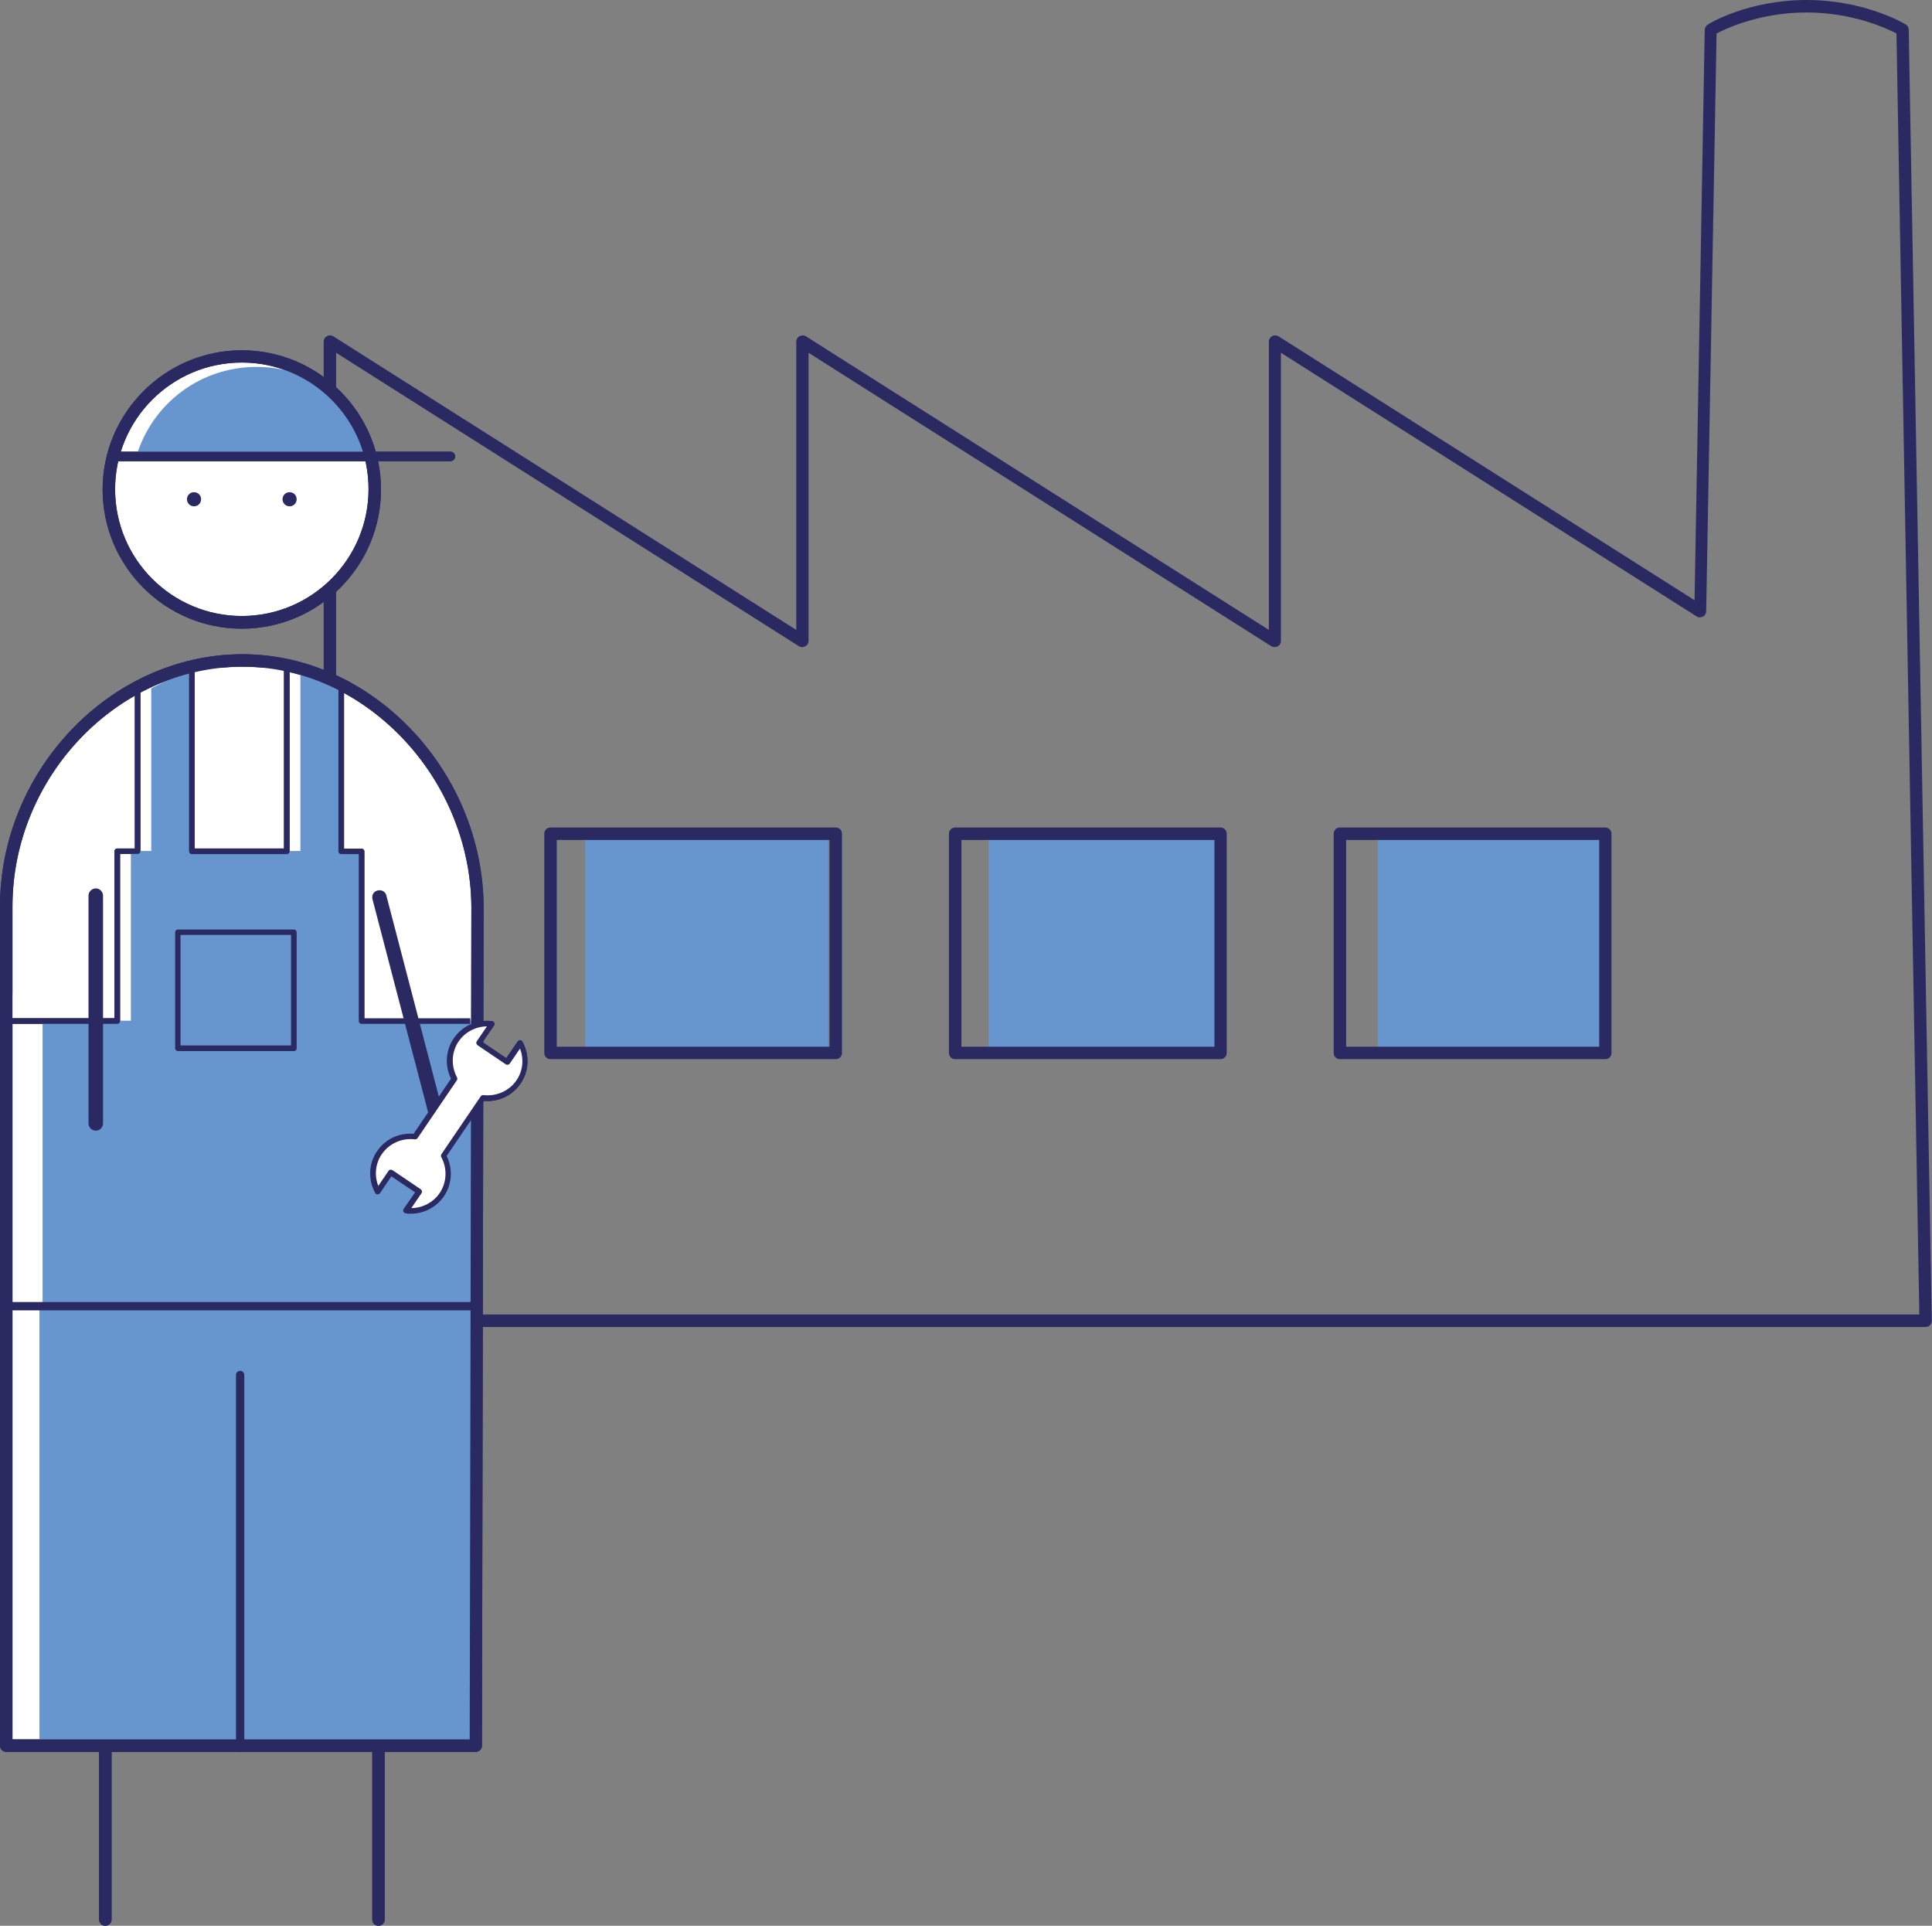 <?xml version="1.0" encoding="utf-8"?>
<!-- Generator: Adobe Illustrator 26.0.2, SVG Export Plug-In . SVG Version: 6.00 Build 0)  -->
<svg version="1.1" id="Ebene_1" xmlns="http://www.w3.org/2000/svg" xmlns:xlink="http://www.w3.org/1999/xlink" x="0px" y="0px"
	 viewBox="0 0 93 92.69" style="enable-background:new 0 0 93 92.69;" xml:space="preserve">
<rect x="0" y="0" width="93" height="92.69" fill="#808080" stroke="none"/>
<style type="text/css">
	.st0{clip-path:url(#SVGID_00000181059223471017272770000014594596374841394097_);fill:#6796CF;}
	.st1{clip-path:url(#SVGID_00000181059223471017272770000014594596374841394097_);fill:#2B2961;}
	.st2{fill:#6796CF;}
	.st3{clip-path:url(#SVGID_00000023978064033100017060000014159910091361582736_);fill:#2B2961;}
	.st4{fill:#FFFFFF;}
	.st5{clip-path:url(#SVGID_00000146500204842565073940000008092186678907397817_);fill:#2B2961;}
	.st6{clip-path:url(#SVGID_00000128474825207221582930000009502583610198733753_);fill:#2B2961;}
	.st7{clip-path:url(#SVGID_00000179629076886976285380000009593567313771749790_);fill:#2B2961;}
	.st8{fill:#2B2961;}
	.st9{clip-path:url(#SVGID_00000169540319495847958750000007134123496994942607_);fill:#6796CF;}
	.st10{clip-path:url(#SVGID_00000169540319495847958750000007134123496994942607_);fill:#2B2961;}
	.st11{clip-path:url(#SVGID_00000049221390693454019650000018242134794724219796_);fill:#2B2961;}
	.st12{clip-path:url(#SVGID_00000137105025593221019820000010828076165227823785_);fill:#2B2961;}
	.st13{clip-path:url(#SVGID_00000137105025593221019820000010828076165227823785_);fill:#6796CF;}
	.st14{clip-path:url(#SVGID_00000142883625075903777210000004435907856624990850_);fill:#2B2961;}
	.st15{clip-path:url(#SVGID_00000042717036236469088770000005491652202684931991_);fill:#2B2961;}
	.st16{clip-path:url(#SVGID_00000108276394312259237010000006025142983173591694_);fill:#2B2961;}
	.st17{clip-path:url(#SVGID_00000108276394312259237010000006025142983173591694_);fill:#6796CF;}
	.st18{clip-path:url(#SVGID_00000032642415586503946370000004039706374148533891_);fill:#2B2961;}
	.st19{clip-path:url(#SVGID_00000046328873469316672920000008144992966831531929_);fill:#2B2961;}
	.st20{clip-path:url(#SVGID_00000132085676924040490180000016929501973354334391_);fill:#2B2961;}
	.st21{clip-path:url(#SVGID_00000142869710251737121340000013860200613397551754_);fill:#2B2961;}
	.st22{clip-path:url(#SVGID_00000128482603654264095220000000997794403672437412_);fill:#6796CF;}
	.st23{clip-path:url(#SVGID_00000128482603654264095220000000997794403672437412_);fill:#2B2961;}
	.st24{clip-path:url(#SVGID_00000074429174275317018040000017949041870967845038_);fill:#2B2961;}
	.st25{clip-path:url(#SVGID_00000061453900612325590680000013168624742929954966_);fill:#2B2961;}
	.st26{clip-path:url(#SVGID_00000061453900612325590680000013168624742929954966_);fill:#6796CF;}
	.st27{clip-path:url(#SVGID_00000159434910420784904920000001278229895694078853_);fill:#2B2961;}
	.st28{clip-path:url(#SVGID_00000157993644737346446830000003147701686066113427_);fill:#2B2961;}
	.st29{clip-path:url(#SVGID_00000102536679699390550200000004987377841856485537_);fill:#2B2961;}
	.st30{clip-path:url(#SVGID_00000102536679699390550200000004987377841856485537_);fill:#6796CF;}
	.st31{clip-path:url(#SVGID_00000054256075346133065420000000614421188760843440_);fill:#2B2961;}
	.st32{clip-path:url(#SVGID_00000019668305945110905080000017226041055820623505_);fill:#6796CF;}
	.st33{clip-path:url(#SVGID_00000019668305945110905080000017226041055820623505_);fill:#2B2961;}
	.st34{clip-path:url(#SVGID_00000010278220473064697640000002793438180708301700_);fill:#2B2961;}
	.st35{clip-path:url(#SVGID_00000010278220473064697640000002793438180708301700_);fill:#6796CF;}
	.st36{clip-path:url(#SVGID_00000101799909672375005290000010831670209342585233_);fill:#2B2961;}
	.st37{clip-path:url(#SVGID_00000084523138434700678340000009116273720553972390_);fill:#FFFFFF;}
	.st38{clip-path:url(#SVGID_00000084523138434700678340000009116273720553972390_);fill:#2B2961;}
	.st39{clip-path:url(#SVGID_00000126325670134626972980000000557245885672772258_);fill:#FFFFFF;}
	.st40{clip-path:url(#SVGID_00000126325670134626972980000000557245885672772258_);fill:#2B2961;}
	.st41{clip-path:url(#SVGID_00000078030654555933047420000010989914876557636799_);fill:#6796CF;}
	.st42{clip-path:url(#SVGID_00000078030654555933047420000010989914876557636799_);fill:#2B2961;}
	.st43{clip-path:url(#SVGID_00000039093657672420504570000011795715662497162371_);fill:#2B2961;}
	.st44{clip-path:url(#SVGID_00000152955623893219693950000013635281061423329720_);fill:#6796CF;}
	.st45{clip-path:url(#SVGID_00000152955623893219693950000013635281061423329720_);fill:#2B2961;}
	.st46{clip-path:url(#SVGID_00000091721621461446513330000015216792605475769009_);fill:#2B2961;}
	.st47{clip-path:url(#SVGID_00000044886882223569555740000014283714746872155316_);fill:#2B2961;}
	.st48{clip-path:url(#SVGID_00000044886882223569555740000014283714746872155316_);fill:#6796CF;}
	.st49{clip-path:url(#SVGID_00000052808026854554707620000011187143813557326735_);fill:#2B2961;}
	.st50{clip-path:url(#SVGID_00000171698929472400023460000007843632045621088901_);fill:#2B2961;}
	.st51{clip-path:url(#SVGID_00000173875047725252410990000017890351079369203334_);fill:#2B2961;}
	.st52{clip-path:url(#SVGID_00000173875047725252410990000017890351079369203334_);fill:#6796CF;}
	.st53{clip-path:url(#SVGID_00000036228678393928713330000004380002383855053220_);fill:#2B2961;}
	.st54{clip-path:url(#SVGID_00000096752922269812287070000015582465070686316967_);fill:#2B2961;}
	.st55{clip-path:url(#SVGID_00000070833347048863009320000010438476454888551575_);fill:#2B2961;}
	.st56{clip-path:url(#SVGID_00000100352726389037934040000002854457187657866651_);fill:#2B2961;}
	.st57{clip-path:url(#SVGID_00000151507857517524496040000001843585559841379208_);fill:#6796CF;}
	.st58{clip-path:url(#SVGID_00000084530362455947585580000007546477877776567700_);fill:#2B2961;}
	.st59{clip-path:url(#SVGID_00000027587988224144287580000010639880919532356536_);fill:#2B2961;}
	.st60{clip-path:url(#SVGID_00000142864177539663857940000011487848363728949149_);fill:#6796CF;}
	.st61{clip-path:url(#SVGID_00000065771166582026391620000015515835462275646138_);fill:#2B2961;}
	.st62{clip-path:url(#SVGID_00000071549644570132506020000010416907546363082886_);fill:#2B2961;}
	.st63{clip-path:url(#SVGID_00000071549644570132506020000010416907546363082886_);fill:#6796CF;}
	.st64{clip-path:url(#SVGID_00000181057574465152407190000007007125701907413694_);fill:#2B2961;}
	.st65{clip-path:url(#SVGID_00000169516078463140389680000001494494889354203786_);fill:#6796CF;}
	.st66{clip-path:url(#SVGID_00000169516078463140389680000001494494889354203786_);fill:#2B2961;}
	.st67{clip-path:url(#SVGID_00000042702087225290205470000000207397573573555620_);fill:#2B2961;}
	.st68{clip-path:url(#SVGID_00000023985407449653526690000005066595041678467253_);fill:#2B2961;}
	.st69{clip-path:url(#SVGID_00000023985407449653526690000005066595041678467253_);fill:#6796CF;}
	.st70{clip-path:url(#SVGID_00000021821141465911343710000008664727833546129596_);fill:#2B2961;}
	.st71{clip-path:url(#SVGID_00000112600287086100490910000010850257428336348305_);fill:#2B2961;}
	.st72{clip-path:url(#SVGID_00000056409404668908268320000012706212524060678039_);fill:#2B2961;}
	.st73{clip-path:url(#SVGID_00000056409404668908268320000012706212524060678039_);fill:#6796CF;}
	.st74{clip-path:url(#SVGID_00000035528757046935274130000005803257434144501383_);fill:#2B2961;}
	.st75{clip-path:url(#SVGID_00000177469209125879516450000012764618018874978447_);fill:#2B2961;}
	.st76{clip-path:url(#SVGID_00000129168143317804099890000012857428109964131209_);fill:#2B2961;}
	.st77{clip-path:url(#SVGID_00000178179777094925950680000012732472706973685660_);fill:#2B2961;}
	.st78{clip-path:url(#SVGID_00000161613347667105539670000008509102564643254454_);fill:#6796CF;}
	.st79{clip-path:url(#SVGID_00000161613347667105539670000008509102564643254454_);fill:#2B2961;}
	.st80{clip-path:url(#SVGID_00000118368277669104655020000012053666528085112217_);fill:#FFFFFF;}
	.st81{clip-path:url(#SVGID_00000118368277669104655020000012053666528085112217_);fill:#2B2961;}
	.st82{clip-path:url(#SVGID_00000029005476040007647560000002514935699926698633_);fill:#2B2961;}
	.st83{clip-path:url(#SVGID_00000127735531155737240290000005200874479318451874_);fill:#2B2961;}
	.st84{clip-path:url(#SVGID_00000127735531155737240290000005200874479318451874_);fill:#6796CF;}
	.st85{clip-path:url(#SVGID_00000058576180850188133890000003946868548186558592_);fill:#2B2961;}
	.st86{clip-path:url(#SVGID_00000005953417426900171380000001145470567457287827_);fill:#2B2961;}
	.st87{clip-path:url(#SVGID_00000005953417426900171380000001145470567457287827_);fill:#FFFFFF;}
	.st88{clip-path:url(#SVGID_00000090982949979943738450000010625912026853071805_);fill:#6796CF;}
	.st89{clip-path:url(#SVGID_00000090982949979943738450000010625912026853071805_);fill:#2B2961;}
	.st90{clip-path:url(#SVGID_00000031190273078134825290000016457627662883134121_);fill:#2B2961;}
	.st91{clip-path:url(#SVGID_00000040540743435811312490000000665740080499948190_);fill:#2B2961;}
	.st92{clip-path:url(#SVGID_00000040540743435811312490000000665740080499948190_);fill:#6796CF;}
	.st93{clip-path:url(#SVGID_00000169534798372338149090000000493018321966156182_);fill:#2B2961;}
	.st94{clip-path:url(#SVGID_00000169534798372338149090000000493018321966156182_);fill:#FFFFFF;}
	.st95{clip-path:url(#SVGID_00000077301977922795998070000011941545660130768802_);fill:#6796CF;}
	.st96{clip-path:url(#SVGID_00000077301977922795998070000011941545660130768802_);fill:#2B2961;}
	.st97{clip-path:url(#SVGID_00000077301977922795998070000011941545660130768802_);fill:#FFFFFF;}
	.st98{clip-path:url(#SVGID_00000151541176065112927560000012122049642567080358_);fill:#2B2961;}
	.st99{clip-path:url(#SVGID_00000151541176065112927560000012122049642567080358_);fill:#6796CF;}
	.st100{clip-path:url(#SVGID_00000086653339485326042880000015455936110131614900_);fill:#2B2961;}
	.st101{clip-path:url(#SVGID_00000005967292960539169550000009311718796349934470_);fill:#2B2961;}
	.st102{clip-path:url(#SVGID_00000181778068950078661220000005173331853845402812_);fill:#2B2961;}
	.st103{clip-path:url(#SVGID_00000119832351738608048070000018172804959154936491_);fill:#2B2961;}
	.st104{clip-path:url(#SVGID_00000093139720433177433000000002821320203530613156_);fill:#2B2961;}
	.st105{clip-path:url(#SVGID_00000098186263136948238080000006503043959892353720_);fill:#FFFFFF;}
	.st106{clip-path:url(#SVGID_00000098186263136948238080000006503043959892353720_);fill:#2B2961;}
	.st107{clip-path:url(#SVGID_00000098186263136948238080000006503043959892353720_);fill:#6796CF;}
	.st108{clip-path:url(#SVGID_00000140727734770174989940000007495098818475690661_);fill:#FFFFFF;}
	.st109{clip-path:url(#SVGID_00000159462030560493873230000009292970955793421207_);fill:#2B2961;}
	.st110{clip-path:url(#SVGID_00000159462030560493873230000009292970955793421207_);fill:#FFFFFF;}
	.st111{clip-path:url(#SVGID_00000117664183598491971710000005297886115966976433_);fill:#2B2961;}
	.st112{clip-path:url(#SVGID_00000151522156158157536260000007581712427163922100_);fill:#2B2961;}
	.st113{clip-path:url(#SVGID_00000151522156158157536260000007581712427163922100_);fill:#6796CF;}
	.st114{clip-path:url(#SVGID_00000172434160628955167830000010809791793540363711_);fill:#2B2961;}
	.st115{clip-path:url(#SVGID_00000115493937175657086940000003967899342732653448_);fill:#2B2961;}
	.st116{clip-path:url(#SVGID_00000115493937175657086940000003967899342732653448_);fill:#FFFFFF;}
	.st117{clip-path:url(#SVGID_00000152257897869584842130000010910280578414192828_);fill:#6796CF;}
	.st118{clip-path:url(#SVGID_00000165940076719679079360000016082323586044491165_);fill:#2B2961;}
	.st119{clip-path:url(#SVGID_00000124144601095632028560000009481345960008904632_);fill:#2B2961;}
	.st120{clip-path:url(#SVGID_00000169546542569029086230000000610357573609078948_);fill:#FFFFFF;}
	.st121{clip-path:url(#SVGID_00000169546542569029086230000000610357573609078948_);fill:#2B2961;}
	.st122{clip-path:url(#SVGID_00000161612746652819819350000002799567830646866873_);fill:#FFFFFF;}
	.st123{clip-path:url(#SVGID_00000161612746652819819350000002799567830646866873_);fill:#2B2961;}
	.st124{clip-path:url(#SVGID_00000006687376330802170600000005617369950180906140_);fill:#6796CF;}
	.st125{clip-path:url(#SVGID_00000006687376330802170600000005617369950180906140_);fill:#2B2961;}
	.st126{clip-path:url(#SVGID_00000165912993918491942560000017247407308236521120_);fill:#2B2961;}
	.st127{clip-path:url(#SVGID_00000165912993918491942560000017247407308236521120_);fill:#6796CF;}
	.st128{clip-path:url(#SVGID_00000025441709340096326270000000229782590861368709_);fill:#6796CF;}
	.st129{clip-path:url(#SVGID_00000113312336022380278340000007682773434111805056_);fill:#2B2961;}
	.st130{clip-path:url(#SVGID_00000153676686947123624740000002255886874224100538_);fill:#2B2961;}
	.st131{clip-path:url(#SVGID_00000084491823898177032070000008822956167457916323_);fill:#2B2961;}
	.st132{clip-path:url(#SVGID_00000134958488083734454240000017212862429392180639_);fill:#2B2961;}
	.st133{clip-path:url(#SVGID_00000183242600811351658450000007211852959564756381_);fill:#2B2961;}
	.st134{clip-path:url(#SVGID_00000183242600811351658450000007211852959564756381_);fill:#6796CF;}
	.st135{clip-path:url(#SVGID_00000029762886971374676240000015945953870419055764_);fill:#6796CF;}
	.st136{clip-path:url(#SVGID_00000000224710644982303550000018406816708695571080_);fill:#2B2961;}
	.st137{clip-path:url(#SVGID_00000139288458476438463120000001366454869329204653_);fill:#2B2961;}
	.st138{clip-path:url(#SVGID_00000168097388131698746700000013228077955135961758_);fill:#2B2961;}
	.st139{clip-path:url(#SVGID_00000181051971103265860340000010385834532188233407_);fill:#2B2961;}
	.st140{clip-path:url(#SVGID_00000165211524713864366760000013520094658118681775_);fill:#6796CF;}
	.st141{clip-path:url(#SVGID_00000165211524713864366760000013520094658118681775_);fill:#2B2961;}
	.st142{clip-path:url(#SVGID_00000039129828619885608580000004568682173413076371_);fill:#2B2961;}
	.st143{clip-path:url(#SVGID_00000173135434136850792730000013156235882486025103_);fill:#2B2961;}
	.st144{clip-path:url(#SVGID_00000078026949363090099080000008646887263583045528_);fill:#2B2961;}
	.st145{clip-path:url(#SVGID_00000078026949363090099080000008646887263583045528_);fill:#6796CF;}
	.st146{clip-path:url(#SVGID_00000154426617836673654360000016247737469408925073_);}
	.st147{clip-path:url(#SVGID_00000154426617836673654360000016247737469408925073_);fill:#FFFFFF;}
	.st148{clip-path:url(#SVGID_00000154426617836673654360000016247737469408925073_);fill:#2B2961;}
	.st149{clip-path:url(#SVGID_00000178885390830239476950000007959824445903591302_);fill:#2B2961;}
	.st150{clip-path:url(#SVGID_00000156549453386642036930000017129769531181119106_);fill:#2B2961;}
	.st151{clip-path:url(#SVGID_00000156549453386642036930000017129769531181119106_);fill:#FFFFFF;}
	.st152{clip-path:url(#SVGID_00000156549453386642036930000017129769531181119106_);fill:#6796CF;}
	.st153{clip-path:url(#SVGID_00000093868829135081576770000010360845886963529386_);fill:#2B2961;}
	.st154{clip-path:url(#SVGID_00000181791606596630549740000000066342444925687704_);fill:#2B2961;}
	.st155{clip-path:url(#SVGID_00000034809936927906396740000002291267458931760550_);fill:#6796CF;}
	.st156{clip-path:url(#SVGID_00000034809936927906396740000002291267458931760550_);}
	.st157{clip-path:url(#SVGID_00000060018528997274525820000003728491478337832868_);fill:#2B2961;}
	.st158{clip-path:url(#SVGID_00000034809936927906396740000002291267458931760550_);fill:#FFFFFF;}
	.st159{clip-path:url(#SVGID_00000034809936927906396740000002291267458931760550_);fill:#2B2961;}
	.st160{opacity:0.52;clip-path:url(#SVGID_00000104703407005556340600000012974542498030827931_);}
	.st161{clip-path:url(#SVGID_00000165200832929673457720000017979128669708370092_);fill:#6796CF;}
	.st162{clip-path:url(#SVGID_00000177478294640500096680000008220380587121688234_);fill:#2B2961;}
	.st163{clip-path:url(#SVGID_00000154422076303580412450000007349910636191484598_);fill:#2B2961;}
	.st164{clip-path:url(#SVGID_00000138559811685474090990000009488414939683533988_);fill:#6796CF;}
	.st165{clip-path:url(#SVGID_00000138559811685474090990000009488414939683533988_);fill:#2B2961;}
	.st166{clip-path:url(#SVGID_00000052071308232596039400000010054530478136235702_);fill:#2B2961;}
	.st167{clip-path:url(#SVGID_00000145778303649026228900000006414924857782660256_);fill:#2B2961;}
	.st168{clip-path:url(#SVGID_00000167377293400766225890000011759416855599071892_);fill:#2B2961;}
	.st169{clip-path:url(#SVGID_00000066496348493912896960000013822142771428131202_);fill:#FFFFFF;}
	.st170{clip-path:url(#SVGID_00000066496348493912896960000013822142771428131202_);fill:#2B2961;}
	.st171{clip-path:url(#SVGID_00000066496348493912896960000013822142771428131202_);fill:#6796CF;}
	.st172{clip-path:url(#SVGID_00000099656508740220857830000002671335954578669185_);fill:#6796CF;}
	.st173{clip-path:url(#SVGID_00000147933205956213111860000014564564792384752514_);fill:#2B2961;}
	.st174{clip-path:url(#SVGID_00000010999640071639245150000007277791740535715738_);fill:#2B2961;}
	.st175{clip-path:url(#SVGID_00000010999640071639245150000007277791740535715738_);fill:#FFFFFF;}
	.st176{clip-path:url(#SVGID_00000062878142538827517710000018135487275031522740_);fill:#6796CF;}
	.st177{clip-path:url(#SVGID_00000062878142538827517710000018135487275031522740_);fill:#2B2961;}
	.st178{clip-path:url(#SVGID_00000145743465279700309630000004726368749914649528_);fill:#6796CF;}
	.st179{clip-path:url(#SVGID_00000145743465279700309630000004726368749914649528_);fill:#2B2961;}
	.st180{clip-path:url(#SVGID_00000144325389591828670930000009022172452023577761_);fill:#2B2961;}
	.st181{clip-path:url(#SVGID_00000051364863974877628300000003326503206785364399_);fill:#2B2961;}
	.st182{clip-path:url(#SVGID_00000025411910150731503020000002790207529096695943_);fill:#FFFFFF;}
	.st183{clip-path:url(#SVGID_00000096023602521618131680000012613241866493615787_);fill:#2B2961;}
	.st184{clip-path:url(#SVGID_00000050642780088594854590000011160616924253278625_);fill:#2B2961;}
	.st185{clip-path:url(#SVGID_00000050642780088594854590000011160616924253278625_);fill:#6796CF;}
	.st186{clip-path:url(#SVGID_00000033329545073395828030000006072969403399646345_);fill:#2B2961;}
	.st187{clip-path:url(#SVGID_00000116204561368603621150000007495942654230046868_);fill:#2B2961;}
	.st188{clip-path:url(#SVGID_00000182510115649199498040000012258775614267295920_);fill:#6796CF;}
	.st189{clip-path:url(#SVGID_00000013883895860584832590000008255137938569501843_);fill:#2B2961;}
	.st190{clip-path:url(#SVGID_00000057852672400125604830000000200730747247113091_);fill:#6796CF;}
	.st191{clip-path:url(#SVGID_00000061441982513184704960000000318744014451310761_);fill:#2B2961;}
	.st192{clip-path:url(#SVGID_00000091012046298291550530000010318470986204383617_);fill:#6796CF;}
	.st193{clip-path:url(#SVGID_00000085235034845539708090000012231331834962780042_);fill:#2B2961;}
	.st194{clip-path:url(#SVGID_00000129167232253948196540000001622082169040117406_);}
	.st195{clip-path:url(#SVGID_00000129167232253948196540000001622082169040117406_);fill:#2B2961;}
	.st196{clip-path:url(#SVGID_00000129167232253948196540000001622082169040117406_);fill:#FFFFFF;}
	.st197{clip-path:url(#SVGID_00000125580073921108692160000000737923370159129233_);fill:#2B2961;}
	.st198{clip-path:url(#SVGID_00000157284873220892958220000005907771860781634212_);fill:#2B2961;}
	.st199{clip-path:url(#SVGID_00000149375743541739153200000009987355343151560839_);fill:#2B2961;}
	.st200{clip-path:url(#SVGID_00000057867852404037648820000004520376453379565725_);fill:#2B2961;}
	.st201{clip-path:url(#SVGID_00000169557573968576619980000011305274239217887881_);fill:#2B2961;}
	.st202{clip-path:url(#SVGID_00000137128849766742196990000007155496936071003319_);fill:#2B2961;}
	.st203{clip-path:url(#SVGID_00000152241582128993214260000008879840005131966110_);fill:#2B2961;}
	.st204{clip-path:url(#SVGID_00000030488581062676948490000008632565146323132588_);fill:#2B2961;}
	.st205{clip-path:url(#SVGID_00000076576214942483718220000014246834572907097765_);fill:#2B2961;}
	.st206{clip-path:url(#SVGID_00000047036992570928544300000017532452627884763541_);fill:#FFFFFF;}
	.st207{clip-path:url(#SVGID_00000047036992570928544300000017532452627884763541_);fill:#2B2961;}
	.st208{clip-path:url(#SVGID_00000062902999222261294460000007222627130753015178_);fill:#6796CF;}
	.st209{clip-path:url(#SVGID_00000062902999222261294460000007222627130753015178_);fill:#2B2961;}
	.st210{clip-path:url(#SVGID_00000011718512327138575240000007905234887258111653_);fill:#2B2961;}
	.st211{clip-path:url(#SVGID_00000011718512327138575240000007905234887258111653_);fill:#FFFFFF;}
	.st212{clip-path:url(#SVGID_00000127744384511379158130000002605645032615847560_);fill:#6796CF;}
	.st213{clip-path:url(#SVGID_00000127744384511379158130000002605645032615847560_);fill:#2B2961;}
	.st214{clip-path:url(#SVGID_00000117667477469992090360000002123378082930675101_);fill:#6796CF;}
	.st215{clip-path:url(#SVGID_00000117667477469992090360000002123378082930675101_);fill:#2B2961;}
	.st216{clip-path:url(#SVGID_00000072281529651276449410000001492238994360606117_);}
	.st217{clip-path:url(#SVGID_00000067235554389259790360000001004077264280980644_);}
	.st218{clip-path:url(#SVGID_00000049189409522766754950000012926199915287612037_);}
	.st219{clip-path:url(#SVGID_00000078761828857398982810000002902084262287735191_);}
	.st220{clip-path:url(#SVGID_00000070108377086824296490000004145058651272344243_);}
	.st221{clip-path:url(#SVGID_00000070109115971806076910000008487678423778972302_);}
	.st222{clip-path:url(#SVGID_00000036234107600527111850000009391588050518311847_);}
	.st223{clip-path:url(#SVGID_00000083786414948657714690000016588057192506463116_);}
	.st224{clip-path:url(#SVGID_00000096747589219120508560000009780772605462869132_);}
	.st225{clip-path:url(#SVGID_00000135668851348029649640000000252041581570251184_);}
	.st226{clip-path:url(#SVGID_00000181781649891898438330000009672612840505777822_);}
	.st227{clip-path:url(#SVGID_00000034086739809895244600000000445649139699617680_);}
	.st228{clip-path:url(#SVGID_00000049919050576977449760000000004538933518574238_);}
	.st229{clip-path:url(#SVGID_00000103260695153511788420000002212329926184037013_);}
	.st230{clip-path:url(#SVGID_00000074407694481352235110000017132142505098220422_);fill:#2B2961;}
	.st231{clip-path:url(#SVGID_00000074407694481352235110000017132142505098220422_);fill:#6796CF;}
	.st232{fill:#A2B9E1;}
	.st233{clip-path:url(#SVGID_00000096022277471645874650000003675340329909989289_);}
	.st234{clip-path:url(#SVGID_00000148652103659125203090000009261571786541490597_);}
</style>
<g>
	<rect x="28.17" y="39.93" class="st2" width="11.7" height="10.87"/>
	<rect x="47.59" y="39.93" class="st2" width="11.01" height="10.87"/>
	<rect x="66.32" y="39.93" class="st2" width="11.01" height="10.87"/>
	<g>
		<defs>
			<rect id="SVGID_00000075157055934448167640000011907023227040565640_" width="93" height="92.69"/>
		</defs>
		<clipPath id="SVGID_00000044171643765706574990000006895579231321333386_">
			<use xlink:href="#SVGID_00000075157055934448167640000011907023227040565640_"  style="overflow:visible;"/>
		</clipPath>
		<path style="clip-path:url(#SVGID_00000044171643765706574990000006895579231321333386_);fill:#2B2961;" d="M92.69,63.87H15.88
			c-0.17,0-0.3-0.13-0.3-0.3V16.44c0-0.11,0.06-0.21,0.16-0.26c0.1-0.05,0.21-0.05,0.31,0.01l22.28,14.13V16.44
			c0-0.11,0.06-0.21,0.16-0.26s0.21-0.05,0.31,0.01l22.28,14.13V16.44c0-0.11,0.06-0.21,0.16-0.26c0.1-0.05,0.21-0.05,0.31,0.01
			l20.02,12.7l0.49-27.45c0-0.1,0.06-0.2,0.14-0.25C82.26,1.13,84.16,0,86.96,0s4.7,1.13,4.78,1.18c0.09,0.05,0.14,0.15,0.14,0.25
			l1.11,62.14c0,0.08-0.03,0.16-0.09,0.22C92.85,63.84,92.78,63.87,92.69,63.87z M16.18,63.27h76.21l-1.1-61.66
			c-0.48-0.25-2.12-1.01-4.33-1.01s-3.85,0.76-4.33,1.01l-0.5,27.81c0,0.11-0.06,0.21-0.16,0.26c-0.1,0.05-0.21,0.05-0.3-0.01
			L61.66,16.98v13.87c0,0.11-0.06,0.21-0.16,0.26c-0.1,0.05-0.21,0.05-0.31-0.01L38.92,16.98v13.87c0,0.11-0.06,0.21-0.16,0.26
			c-0.1,0.05-0.21,0.05-0.31-0.01L16.18,16.98V63.27z M77.28,50.98H64.5c-0.17,0-0.3-0.13-0.3-0.3V40.13c0-0.17,0.13-0.3,0.3-0.3
			h12.77c0.17,0,0.3,0.13,0.3,0.3v10.55C77.58,50.84,77.44,50.98,77.28,50.98z M64.8,50.38h12.18v-9.95H64.8V50.38z M58.75,50.98
			H45.98c-0.17,0-0.3-0.13-0.3-0.3V40.13c0-0.17,0.13-0.3,0.3-0.3h12.77c0.17,0,0.3,0.13,0.3,0.3v10.55
			C59.05,50.84,58.92,50.98,58.75,50.98z M46.28,50.38h12.18v-9.95H46.28V50.38z M40.23,50.98H26.5c-0.17,0-0.3-0.13-0.3-0.3V40.13
			c0-0.17,0.13-0.3,0.3-0.3h13.73c0.17,0,0.3,0.13,0.3,0.3v10.55C40.53,50.84,40.4,50.98,40.23,50.98z M26.8,50.38h13.13v-9.95H26.8
			V50.38z"/>
	</g>
	<rect x="2.03" y="62.82" class="st4" width="20.62" height="21.15"/>
	<path class="st2" d="M22.65,84.1H2.03c-0.07,0-0.13-0.06-0.13-0.12V62.82c0-0.07,0.06-0.12,0.13-0.12h20.62
		c0.07,0,0.12,0.06,0.12,0.12v21.15C22.77,84.04,22.72,84.1,22.65,84.1z M2.16,83.85h20.37v-20.9H2.16V83.85z"/>
	<polyline class="st4" points="16.42,33.13 16.42,40.96 17.4,40.96 17.4,49.13 22.95,49.13 22.69,62.84 2.05,62.84 2.05,49.13 
		6.3,49.13 6.3,40.96 7.28,40.96 7.28,33.13 9.23,32.15 9.23,40.96 14.46,40.96 14.46,32.15 	"/>
	<g>
		<defs>
			<rect id="SVGID_00000087409672752166351670000005323183297165502644_" width="93" height="92.69"/>
		</defs>
		<clipPath id="SVGID_00000034052876987699905540000011964823554577653918_">
			<use xlink:href="#SVGID_00000087409672752166351670000005323183297165502644_"  style="overflow:visible;"/>
		</clipPath>
		
			<rect x="0.53" y="62.67" style="clip-path:url(#SVGID_00000034052876987699905540000011964823554577653918_);fill:#2B2961;" width="22.48" height="0.4"/>
		<path style="clip-path:url(#SVGID_00000034052876987699905540000011964823554577653918_);fill:#2B2961;" d="M18.22,92.69
			c-0.17,0-0.3-0.13-0.3-0.3v-8.17c0-0.17,0.13-0.3,0.3-0.3s0.3,0.13,0.3,0.3v8.17C18.52,92.56,18.38,92.69,18.22,92.69z
			 M5.07,92.69c-0.17,0-0.3-0.13-0.3-0.3v-8.17c0-0.17,0.13-0.3,0.3-0.3s0.3,0.13,0.3,0.3v8.17C5.37,92.56,5.23,92.69,5.07,92.69z"
			/>
	</g>
	<path class="st8" d="M4.61,54.42c-0.19,0-0.35-0.16-0.35-0.35V43.11c0-0.19,0.16-0.35,0.35-0.35s0.35,0.16,0.35,0.35v10.96
		C4.96,54.27,4.8,54.42,4.61,54.42z M21.04,54.15c-0.15,0-0.3-0.1-0.34-0.26l-2.77-10.61c-0.05-0.19,0.06-0.38,0.25-0.42
		c0.19-0.05,0.38,0.06,0.42,0.25l2.77,10.61c0.05,0.19-0.06,0.38-0.25,0.42C21.1,54.15,21.07,54.15,21.04,54.15z"/>
	<g>
		<defs>
			<rect id="SVGID_00000080911147354817947600000017498322988490586788_" width="93" height="92.69"/>
		</defs>
		<clipPath id="SVGID_00000102506314689695006730000013196113962527860361_">
			<use xlink:href="#SVGID_00000080911147354817947600000017498322988490586788_"  style="overflow:visible;"/>
		</clipPath>
		<path style="clip-path:url(#SVGID_00000102506314689695006730000013196113962527860361_);fill:#FFFFFF;" d="M22.98,43.63
			c-0.04-6.29-5.2-11.88-11.38-11.84C5.36,31.83,0.3,37.36,0.3,43.63v40.39h22.61L22.98,43.63z"/>
		<path style="clip-path:url(#SVGID_00000102506314689695006730000013196113962527860361_);fill:#2B2961;" d="M22.91,84.32H0.3
			c-0.17,0-0.3-0.13-0.3-0.3V43.63c0-6.54,5.31-12.1,11.6-12.14c0.02,0,0.05,0,0.07,0c2.88,0,5.67,1.19,7.86,3.35
			c2.37,2.34,3.73,5.54,3.75,8.79c0,0,0,0,0,0l-0.08,40.39C23.21,84.18,23.07,84.32,22.91,84.32z M0.6,83.72h22.01l0.08-40.09
			c-0.02-3.09-1.32-6.14-3.57-8.36c-2.08-2.05-4.71-3.18-7.44-3.18c-0.02,0-0.04,0-0.07,0C5.64,32.13,0.6,37.41,0.6,43.63V83.72z"/>
		<path style="clip-path:url(#SVGID_00000102506314689695006730000013196113962527860361_);fill:#FFFFFF;" d="M18.02,22.01
			c-0.74-2.44-3-4.22-5.67-4.22c-2.67,0-4.93,1.78-5.67,4.22H18.02z"/>
		<path style="clip-path:url(#SVGID_00000102506314689695006730000013196113962527860361_);fill:#6796CF;" d="M18.02,22.13H6.68
			c-0.04,0-0.08-0.02-0.1-0.05c-0.02-0.03-0.03-0.07-0.02-0.11c0.78-2.58,3.11-4.31,5.79-4.31c2.68,0,5.01,1.73,5.79,4.31
			c0.01,0.04,0,0.08-0.02,0.11C18.1,22.11,18.06,22.13,18.02,22.13z M6.85,21.88h11c-0.79-2.38-2.98-3.97-5.5-3.97
			C9.84,17.91,7.65,19.5,6.85,21.88z"/>
		<path style="clip-path:url(#SVGID_00000102506314689695006730000013196113962527860361_);fill:#FFFFFF;" d="M18.05,23.56
			c0,3.54-2.87,6.4-6.4,6.4c-3.54,0-6.4-2.87-6.4-6.4c0-3.54,2.87-6.4,6.4-6.4C15.18,17.15,18.05,20.02,18.05,23.56"/>
		<path style="clip-path:url(#SVGID_00000102506314689695006730000013196113962527860361_);fill:#2B2961;" d="M11.64,30.26
			c-3.7,0-6.7-3.01-6.7-6.7s3.01-6.7,6.7-6.7c3.7,0,6.7,3.01,6.7,6.7S15.34,30.26,11.64,30.26z M11.64,17.45
			c-3.37,0-6.1,2.74-6.1,6.1c0,3.37,2.74,6.1,6.1,6.1c3.37,0,6.1-2.74,6.1-6.1C17.75,20.19,15.01,17.45,11.64,17.45z"/>
	</g>
	<path class="st8" d="M21.67,22.2H5.58c-0.13,0-0.23-0.1-0.23-0.23s0.1-0.23,0.23-0.23h16.1c0.13,0,0.23,0.1,0.23,0.23
		S21.8,22.2,21.67,22.2z"/>
	<g>
		<defs>
			<rect id="SVGID_00000068644803057851964170000005435738576977849524_" width="93" height="92.69"/>
		</defs>
		<clipPath id="SVGID_00000149341491917063949960000017897108624421876636_">
			<use xlink:href="#SVGID_00000068644803057851964170000005435738576977849524_"  style="overflow:visible;"/>
		</clipPath>
		<path style="clip-path:url(#SVGID_00000149341491917063949960000017897108624421876636_);fill:#FFFFFF;" d="M9.68,24.03
			c0,0.19-0.15,0.34-0.34,0.34c-0.19,0-0.34-0.15-0.34-0.34c0-0.19,0.15-0.34,0.34-0.34C9.53,23.69,9.68,23.84,9.68,24.03"/>
		<path style="clip-path:url(#SVGID_00000149341491917063949960000017897108624421876636_);fill:#FFFFFF;" d="M14.28,24.03
			c0,0.19-0.15,0.34-0.34,0.34c-0.19,0-0.34-0.15-0.34-0.34c0-0.19,0.15-0.34,0.34-0.34C14.13,23.69,14.28,23.84,14.28,24.03"/>
	</g>
	<path class="st8" d="M11.56,84.31c-0.11,0-0.2-0.09-0.2-0.2V66.18c0-0.11,0.09-0.2,0.2-0.2s0.2,0.09,0.2,0.2v17.94
		C11.76,84.22,11.67,84.31,11.56,84.31z"/>
	<path class="st4" d="M0.09,49.15h5.55v-8.17h0.98v-7.84L0.09,49.15z M16.42,40.97h0.98v8.17h5.22l-6.2-16.02V40.97z M9.23,40.97
		h4.57v-8.83H9.23V40.97z"/>
	<g>
		<defs>
			<rect id="SVGID_00000025438118198079769660000015057025733398552971_" width="93" height="92.69"/>
		</defs>
		<clipPath id="SVGID_00000013872590695128336450000001789682822114638778_">
			<use xlink:href="#SVGID_00000025438118198079769660000015057025733398552971_"  style="overflow:visible;"/>
		</clipPath>
		<path style="clip-path:url(#SVGID_00000013872590695128336450000001789682822114638778_);fill:#2B2961;" d="M22.62,49.28H17.4
			c-0.07,0-0.13-0.06-0.13-0.13v-8.04h-0.85c-0.07,0-0.13-0.06-0.13-0.13v-7.84h0.27v7.71h0.85c0.07,0,0.13,0.06,0.13,0.13v8.04
			h5.09V49.28z M5.64,49.28H0.09v-0.27h5.42v-8.04c0-0.07,0.06-0.13,0.13-0.13h0.85v-7.71h0.27v7.84c0,0.07-0.06,0.13-0.13,0.13
			H5.78v8.04C5.78,49.22,5.72,49.28,5.64,49.28z M13.8,41.11H9.23c-0.07,0-0.13-0.06-0.13-0.13v-8.83h0.27v8.69h4.3v-8.69h0.27v8.83
			C13.94,41.05,13.88,41.11,13.8,41.11z"/>
		<path style="clip-path:url(#SVGID_00000013872590695128336450000001789682822114638778_);fill:#FFFFFF;" d="M21.34,55.63
			l1.89-2.78c0.65,0.08,1.32-0.19,1.71-0.77c0.39-0.58,0.4-1.3,0.08-1.88l-0.62,0.92l-1.36-0.92l0.62-0.92
			c-0.65-0.08-1.32,0.19-1.71,0.77c-0.39,0.58-0.4,1.3-0.08,1.88l-1.89,2.78c-0.65-0.08-1.32,0.19-1.71,0.77
			c-0.39,0.58-0.4,1.3-0.08,1.88l0.62-0.92l1.36,0.92l-0.62,0.92c0.65,0.08,1.32-0.19,1.71-0.77C21.65,56.93,21.65,56.2,21.34,55.63
			"/>
		<path style="clip-path:url(#SVGID_00000013872590695128336450000001789682822114638778_);fill:#2B2961;" d="M19.77,58.42
			c-0.08,0-0.16,0-0.24-0.02c-0.05-0.01-0.09-0.04-0.11-0.08c-0.02-0.04-0.02-0.09,0.01-0.13l0.55-0.8l-1.14-0.77l-0.55,0.81
			c-0.03,0.04-0.08,0.05-0.12,0.06c-0.05,0-0.09-0.03-0.11-0.07c-0.35-0.64-0.32-1.42,0.09-2.01c0.39-0.58,1.05-0.89,1.76-0.84
			l1.8-2.65c-0.31-0.63-0.26-1.37,0.13-1.94c0.41-0.6,1.11-0.92,1.84-0.83c0.05,0.01,0.09,0.03,0.11,0.08
			c0.02,0.04,0.02,0.09-0.01,0.13l-0.55,0.8l1.14,0.77l0.55-0.8c0.03-0.04,0.06-0.06,0.12-0.06c0.05,0,0.09,0.03,0.11,0.07
			c0.35,0.64,0.32,1.42-0.09,2.01c-0.39,0.58-1.06,0.9-1.76,0.84l-1.8,2.65c0.31,0.63,0.26,1.36-0.13,1.94
			C21,58.11,20.41,58.42,19.77,58.42z M18.81,56.3c0.03,0,0.05,0.01,0.08,0.02l1.36,0.92c0.03,0.02,0.05,0.05,0.06,0.09
			c0.01,0.04,0,0.07-0.02,0.1l-0.49,0.72c0.54-0.01,1.05-0.27,1.36-0.72c0.35-0.52,0.38-1.18,0.08-1.74
			c-0.02-0.04-0.02-0.1,0.01-0.14l1.89-2.78c0.03-0.04,0.08-0.07,0.13-0.06c0.63,0.07,1.24-0.2,1.59-0.71
			c0.31-0.45,0.37-1.02,0.17-1.53l-0.49,0.72c-0.04,0.06-0.13,0.08-0.19,0.04l-1.36-0.92c-0.03-0.02-0.05-0.05-0.06-0.09
			c-0.01-0.04,0-0.07,0.02-0.1l0.49-0.72c-0.54,0.01-1.05,0.27-1.36,0.72c-0.35,0.51-0.38,1.18-0.08,1.74
			c0.02,0.04,0.02,0.1-0.01,0.14l-1.89,2.78c-0.03,0.04-0.08,0.07-0.13,0.06c-0.62-0.08-1.24,0.2-1.59,0.71
			c-0.31,0.45-0.37,1.02-0.17,1.53l0.49-0.72C18.72,56.32,18.76,56.3,18.81,56.3z"/>
	</g>
	<rect x="8.56" y="44.86" class="st4" width="5.59" height="5.59"/>
	<path class="st8" d="M14.15,50.59H8.56c-0.07,0-0.13-0.06-0.13-0.13v-5.59c0-0.07,0.06-0.13,0.13-0.13h5.59
		c0.07,0,0.13,0.06,0.13,0.13v5.59C14.28,50.53,14.23,50.59,14.15,50.59z M8.69,50.32h5.32v-5.32H8.69V50.32z"/>
	<rect x="2.03" y="62.82" class="st2" width="20.62" height="21.15"/>
	<path class="st2" d="M22.65,84.1H2.03c-0.07,0-0.13-0.06-0.13-0.12V62.82c0-0.07,0.06-0.12,0.13-0.12h20.62
		c0.07,0,0.12,0.06,0.12,0.12v21.15C22.77,84.04,22.72,84.1,22.65,84.1z M2.16,83.85h20.37v-20.9H2.16V83.85z"/>
	<polyline class="st2" points="16.42,33.13 16.42,40.96 17.4,40.96 17.4,49.13 22.95,49.13 22.69,62.84 2.05,62.84 2.05,49.13 
		6.3,49.13 6.3,40.96 7.28,40.96 7.28,33.13 9.23,32.15 9.23,40.96 14.46,40.96 14.46,32.15 	"/>
	<g>
		<defs>
			<rect id="SVGID_00000101077292589760593160000003501136104932894869_" width="93" height="92.69"/>
		</defs>
		<clipPath id="SVGID_00000134931668958092902440000015199690673703212735_">
			<use xlink:href="#SVGID_00000101077292589760593160000003501136104932894869_"  style="overflow:visible;"/>
		</clipPath>
		
			<rect x="0.53" y="62.67" style="clip-path:url(#SVGID_00000134931668958092902440000015199690673703212735_);fill:#2B2961;" width="22.48" height="0.4"/>
		<path style="clip-path:url(#SVGID_00000134931668958092902440000015199690673703212735_);fill:#2B2961;" d="M18.22,92.69
			c-0.17,0-0.3-0.13-0.3-0.3v-8.17c0-0.17,0.13-0.3,0.3-0.3s0.3,0.13,0.3,0.3v8.17C18.52,92.56,18.38,92.69,18.22,92.69z
			 M5.07,92.69c-0.17,0-0.3-0.13-0.3-0.3v-8.17c0-0.17,0.13-0.3,0.3-0.3s0.3,0.13,0.3,0.3v8.17C5.37,92.56,5.23,92.69,5.07,92.69z"
			/>
	</g>
	<path class="st8" d="M4.61,54.42c-0.19,0-0.35-0.16-0.35-0.35V43.11c0-0.19,0.16-0.35,0.35-0.35s0.35,0.16,0.35,0.35v10.96
		C4.96,54.27,4.8,54.42,4.61,54.42z M21.04,54.15c-0.15,0-0.3-0.1-0.34-0.26l-2.77-10.61c-0.05-0.19,0.06-0.38,0.25-0.42
		c0.19-0.05,0.38,0.06,0.42,0.25l2.77,10.61c0.05,0.19-0.06,0.38-0.25,0.42C21.1,54.15,21.07,54.15,21.04,54.15z"/>
	<g>
		<defs>
			<rect id="SVGID_00000135680340051223155920000015562335546389743263_" width="93" height="92.69"/>
		</defs>
		<clipPath id="SVGID_00000051368844720856895930000014611720855740058020_">
			<use xlink:href="#SVGID_00000135680340051223155920000015562335546389743263_"  style="overflow:visible;"/>
		</clipPath>
		<path style="clip-path:url(#SVGID_00000051368844720856895930000014611720855740058020_);fill:#2B2961;" d="M22.91,84.32H0.3
			c-0.17,0-0.3-0.13-0.3-0.3V43.63c0-6.54,5.31-12.1,11.6-12.14c0.02,0,0.05,0,0.07,0c2.88,0,5.67,1.19,7.86,3.35
			c2.37,2.34,3.73,5.54,3.75,8.79c0,0,0,0,0,0l-0.08,40.39C23.21,84.18,23.07,84.32,22.91,84.32z M0.6,83.72h22.01l0.08-40.09
			c-0.02-3.09-1.32-6.14-3.57-8.36c-2.08-2.05-4.71-3.18-7.44-3.18c-0.02,0-0.04,0-0.07,0C5.64,32.13,0.6,37.41,0.6,43.63V83.72z"/>
		<path style="clip-path:url(#SVGID_00000051368844720856895930000014611720855740058020_);fill:#6796CF;" d="M18.02,22.01
			c-0.74-2.44-3-4.22-5.67-4.22c-2.67,0-4.93,1.78-5.67,4.22H18.02z"/>
		<path style="clip-path:url(#SVGID_00000051368844720856895930000014611720855740058020_);fill:#6796CF;" d="M18.02,22.13H6.68
			c-0.04,0-0.08-0.02-0.1-0.05c-0.02-0.03-0.03-0.07-0.02-0.11c0.78-2.58,3.11-4.31,5.79-4.31c2.68,0,5.01,1.73,5.79,4.31
			c0.01,0.04,0,0.08-0.02,0.11C18.1,22.11,18.06,22.13,18.02,22.13z M6.85,21.88h11c-0.79-2.38-2.98-3.97-5.5-3.97
			C9.84,17.91,7.65,19.5,6.85,21.88z"/>
		<path style="clip-path:url(#SVGID_00000051368844720856895930000014611720855740058020_);fill:#2B2961;" d="M11.64,30.26
			c-3.7,0-6.7-3.01-6.7-6.7s3.01-6.7,6.7-6.7c3.7,0,6.7,3.01,6.7,6.7S15.34,30.26,11.64,30.26z M11.64,17.45
			c-3.37,0-6.1,2.74-6.1,6.1c0,3.37,2.74,6.1,6.1,6.1c3.37,0,6.1-2.74,6.1-6.1C17.75,20.19,15.01,17.45,11.64,17.45z"/>
	</g>
	<path class="st8" d="M21.67,22.2H5.58c-0.13,0-0.23-0.1-0.23-0.23s0.1-0.23,0.23-0.23h16.1c0.13,0,0.23,0.1,0.23,0.23
		S21.8,22.2,21.67,22.2z"/>
	<g>
		<defs>
			<rect id="SVGID_00000017506103283189061930000015631035074008049033_" width="93" height="92.69"/>
		</defs>
		<clipPath id="SVGID_00000126300075610692019700000001570558410311791775_">
			<use xlink:href="#SVGID_00000017506103283189061930000015631035074008049033_"  style="overflow:visible;"/>
		</clipPath>
		<path style="clip-path:url(#SVGID_00000126300075610692019700000001570558410311791775_);fill:#2B2961;" d="M9.68,24.03
			c0,0.19-0.15,0.34-0.34,0.34c-0.19,0-0.34-0.15-0.34-0.34c0-0.19,0.15-0.34,0.34-0.34C9.53,23.69,9.68,23.84,9.68,24.03"/>
		<path style="clip-path:url(#SVGID_00000126300075610692019700000001570558410311791775_);fill:#2B2961;" d="M14.28,24.03
			c0,0.19-0.15,0.34-0.34,0.34c-0.19,0-0.34-0.15-0.34-0.34c0-0.19,0.15-0.34,0.34-0.34C14.13,23.69,14.28,23.84,14.28,24.03"/>
	</g>
	<path class="st8" d="M11.56,84.31c-0.11,0-0.2-0.09-0.2-0.2V66.18c0-0.11,0.09-0.2,0.2-0.2s0.2,0.09,0.2,0.2v17.94
		C11.76,84.22,11.67,84.31,11.56,84.31z"/>
	<g>
		<defs>
			<rect id="SVGID_00000104666786599281603930000011811425522269271458_" width="93" height="92.69"/>
		</defs>
		<clipPath id="SVGID_00000072249454252802503120000004929552378002092962_">
			<use xlink:href="#SVGID_00000104666786599281603930000011811425522269271458_"  style="overflow:visible;"/>
		</clipPath>
		<path style="clip-path:url(#SVGID_00000072249454252802503120000004929552378002092962_);fill:#2B2961;" d="M22.62,49.28H17.4
			c-0.07,0-0.13-0.06-0.13-0.13v-8.04h-0.85c-0.07,0-0.13-0.06-0.13-0.13v-7.84h0.27v7.71h0.85c0.07,0,0.13,0.06,0.13,0.13v8.04
			h5.09V49.28z M5.64,49.28H0.09v-0.27h5.42v-8.04c0-0.07,0.06-0.13,0.13-0.13h0.85v-7.71h0.27v7.84c0,0.07-0.06,0.13-0.13,0.13
			H5.78v8.04C5.78,49.22,5.72,49.28,5.64,49.28z M13.8,41.11H9.23c-0.07,0-0.13-0.06-0.13-0.13v-8.83h0.27v8.69h4.3v-8.69h0.27v8.83
			C13.94,41.05,13.88,41.11,13.8,41.11z"/>
		<path style="clip-path:url(#SVGID_00000072249454252802503120000004929552378002092962_);fill:#FFFFFF;" d="M21.34,55.63
			l1.89-2.78c0.65,0.08,1.32-0.19,1.71-0.77c0.39-0.58,0.4-1.3,0.08-1.88l-0.62,0.92l-1.36-0.92l0.62-0.92
			c-0.65-0.08-1.32,0.19-1.71,0.77c-0.39,0.58-0.4,1.3-0.08,1.88l-1.89,2.78c-0.65-0.08-1.32,0.19-1.71,0.77
			c-0.39,0.58-0.4,1.3-0.08,1.88l0.62-0.92l1.36,0.92l-0.62,0.92c0.65,0.08,1.32-0.19,1.71-0.77C21.65,56.93,21.65,56.2,21.34,55.63
			"/>
		<path style="clip-path:url(#SVGID_00000072249454252802503120000004929552378002092962_);fill:#2B2961;" d="M19.77,58.42
			c-0.08,0-0.16,0-0.24-0.02c-0.05-0.01-0.09-0.04-0.11-0.08c-0.02-0.04-0.02-0.09,0.01-0.13l0.55-0.8l-1.14-0.77l-0.55,0.81
			c-0.03,0.04-0.08,0.05-0.12,0.06c-0.05,0-0.09-0.03-0.11-0.07c-0.35-0.64-0.32-1.42,0.09-2.01c0.39-0.58,1.05-0.89,1.76-0.84
			l1.8-2.65c-0.31-0.63-0.26-1.37,0.13-1.94c0.41-0.6,1.11-0.92,1.84-0.83c0.05,0.01,0.09,0.03,0.11,0.08
			c0.02,0.04,0.02,0.09-0.01,0.13l-0.55,0.8l1.14,0.77l0.55-0.8c0.03-0.04,0.06-0.06,0.12-0.06c0.05,0,0.09,0.03,0.11,0.07
			c0.35,0.64,0.32,1.42-0.09,2.01c-0.39,0.58-1.06,0.9-1.76,0.84l-1.8,2.65c0.31,0.63,0.26,1.36-0.13,1.94
			C21,58.11,20.41,58.42,19.77,58.42z M18.81,56.3c0.03,0,0.05,0.01,0.08,0.02l1.36,0.92c0.03,0.02,0.05,0.05,0.06,0.09
			c0.01,0.04,0,0.07-0.02,0.1l-0.49,0.72c0.54-0.01,1.05-0.27,1.36-0.72c0.35-0.52,0.38-1.18,0.08-1.74
			c-0.02-0.04-0.02-0.1,0.01-0.14l1.89-2.78c0.03-0.04,0.08-0.07,0.13-0.06c0.63,0.07,1.24-0.2,1.59-0.71
			c0.31-0.45,0.37-1.02,0.17-1.53l-0.49,0.72c-0.04,0.06-0.13,0.08-0.19,0.04l-1.36-0.92c-0.03-0.02-0.05-0.05-0.06-0.09
			c-0.01-0.04,0-0.07,0.02-0.1l0.49-0.72c-0.54,0.01-1.05,0.27-1.36,0.72c-0.35,0.51-0.38,1.18-0.08,1.74
			c0.02,0.04,0.02,0.1-0.01,0.14l-1.89,2.78c-0.03,0.04-0.08,0.07-0.13,0.06c-0.62-0.08-1.24,0.2-1.59,0.71
			c-0.31,0.45-0.37,1.02-0.17,1.53l0.49-0.72C18.72,56.32,18.76,56.3,18.81,56.3z"/>
	</g>
	<rect x="8.56" y="44.86" class="st2" width="5.59" height="5.59"/>
	<path class="st8" d="M14.15,50.59H8.56c-0.07,0-0.13-0.06-0.13-0.13v-5.59c0-0.07,0.06-0.13,0.13-0.13h5.59
		c0.07,0,0.13,0.06,0.13,0.13v5.59C14.28,50.53,14.23,50.59,14.15,50.59z M8.69,50.32h5.32v-5.32H8.69V50.32z"/>
</g>
</svg>
